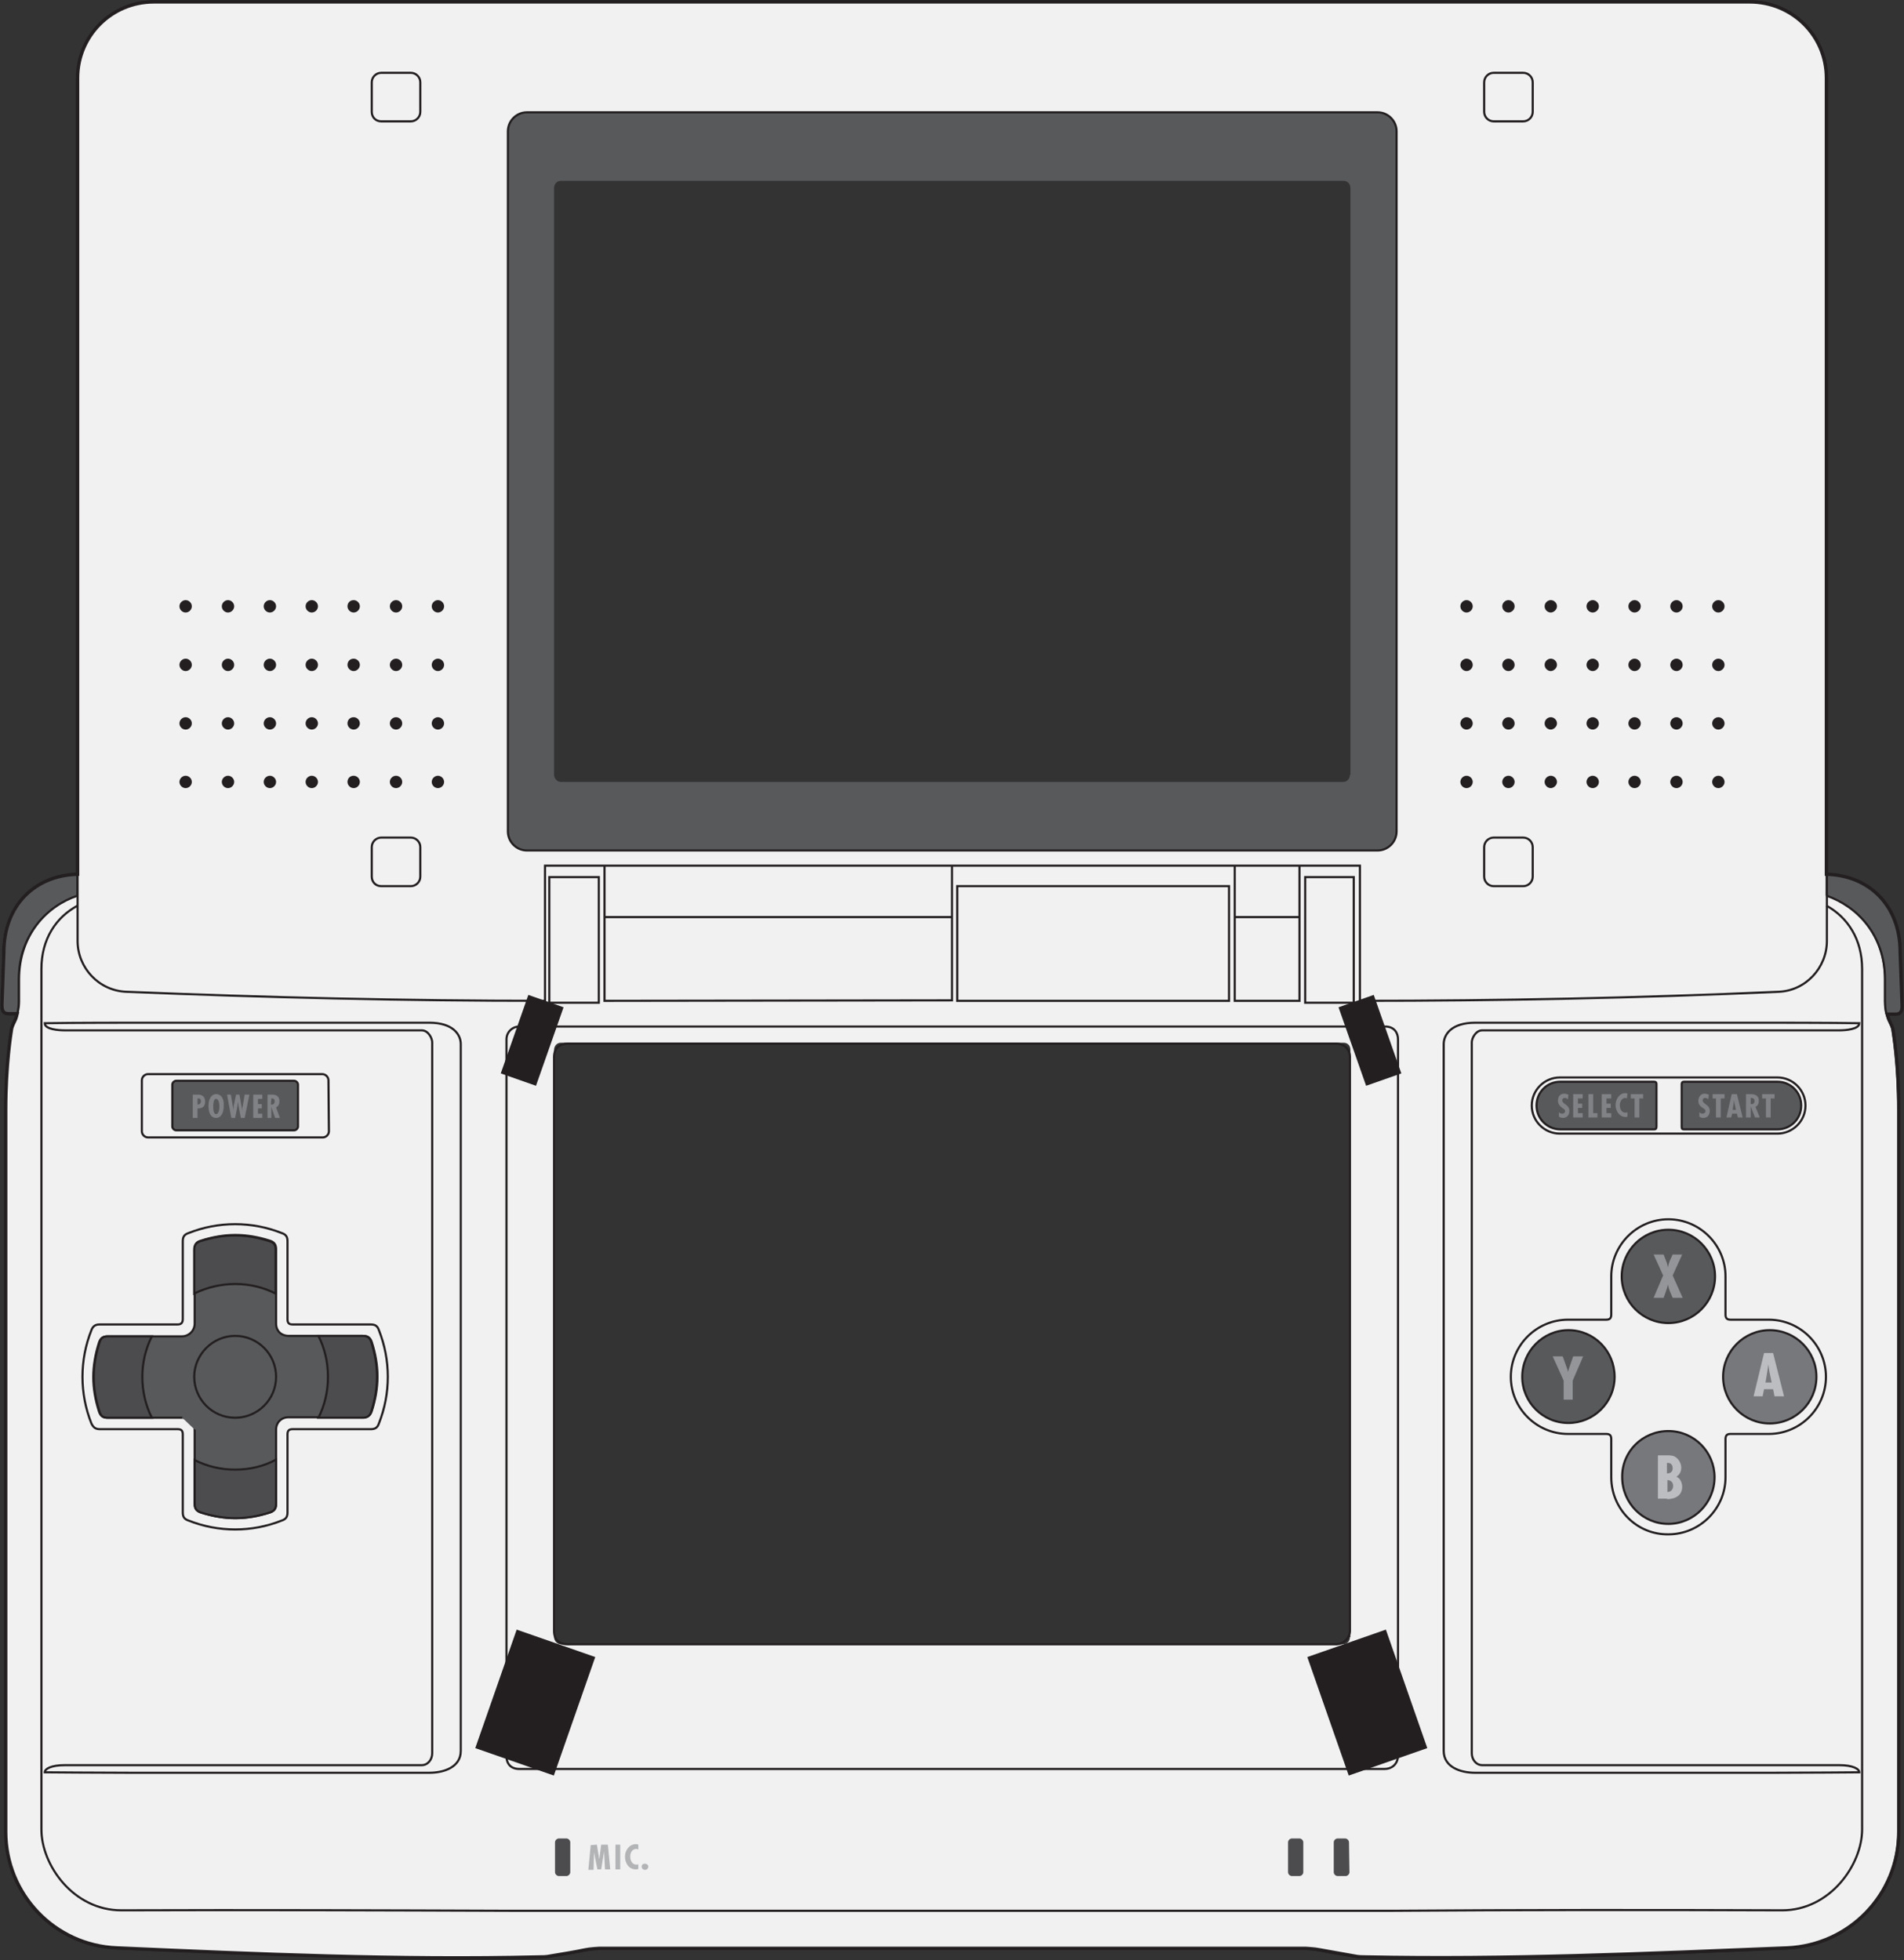 <?xml version="1.0" encoding="utf-8"?>
<!-- Generator: Adobe Illustrator 24.1.2, SVG Export Plug-In . SVG Version: 6.00 Build 0)  -->
<svg version="1.1" id="Calque_1" xmlns="http://www.w3.org/2000/svg" xmlns:xlink="http://www.w3.org/1999/xlink" x="0px" y="0px"
	 viewBox="0 0 400 411.9" style="enable-background:new 0 0 400 411.9;" xml:space="preserve">
<rect x="0" y="0" width="400" height="411.9" fill="#333333" stroke="none"/>
<style type="text/css">
	.st0{fill:#F1F1F2;}
	.st1{fill:#58595B;}
	.st2{fill:none;stroke:#231F20;stroke-width:0.451;stroke-miterlimit:10;}
	.st3{fill:#77787B;}
	.st4{fill:#4C4C4E;}
	.st5{fill:#231F20;}
	.st6{fill:none;stroke:#231F20;stroke-width:17.483;}
	.st7{fill:#B2B4B6;}
	.st8{fill:#939598;}
	.st9{fill:#BBBDC0;}
	.st10{fill:#808285;}
	.st11{fill:none;stroke:#231F20;stroke-width:0.704;stroke-miterlimit:10;}
</style>
<g>
	<path class="st0" d="M397.7,216.5c-0.1-0.8-0.5-1.4-0.8-2.1c-0.5-1.3-0.8-2.6-0.8-4v-4.6c0-9.4-5.9-15.5-12.3-17.6l0,0V16.4
		c0-8.9-7.2-16.1-16.1-16.1H32.3c-8.9,0-16,7.2-16,16.1v171.8c-6.4,2.2-12.3,8.2-12.3,17.6v4.6c0,1.4-0.2,2.7-0.8,4
		c-0.3,0.7-0.7,1.3-0.8,2.1c-0.1,0.7-1.2,7.2-1.2,16.7l0,151.8c0,13.1,10.3,23.9,23.4,24.4c29.5,1.3,59,2.6,88.6,1.9
		c0.7,0,1.6,0,2.5-0.2c2.4-0.4,4.9-0.8,7.3-1.3c0.9-0.2,2.8-0.3,2.8-0.3h148.6c0,0,1.9,0.1,2.8,0.3c2.4,0.5,4.9,0.9,7.3,1.3
		c0.9,0.2,1.8,0.2,2.5,0.2c29.5,0.6,59-0.7,88.5-1.9c13.1-0.6,23.4-11.3,23.4-24.4V233.2C398.8,223.8,397.8,217.2,397.7,216.5z
		 M283.6,344c0,0.8-0.6,1.5-1.4,1.5H117.8c-0.7,0-1.4-0.7-1.4-1.5V220.6c0-0.8,0.6-1.5,1.4-1.5h164.5c0.8,0,1.4,0.6,1.4,1.5V344z
		 M293.3,174.7c0,2.2-1.8,4-4,4H110.7c-2.2,0-4-1.8-4-4V27.6c0-2.2,1.8-4,4-4h178.7c2.2,0,4,1.8,4,4V174.7z"/>
	<path class="st1" d="M289.3,23.6H110.7c-2.2,0-4,1.8-4,4v147.1c0,2.2,1.8,4,4,4h178.7c2.2,0,4-1.8,4-4V27.6
		C293.3,25.4,291.5,23.6,289.3,23.6z M283.6,162.8c0,0.8-0.6,1.5-1.4,1.5H117.8c-0.7,0-1.4-0.7-1.4-1.5V39.5c0-0.8,0.6-1.5,1.4-1.5
		h164.5c0.8,0,1.4,0.7,1.4,1.5V162.8z"/>
</g>
<path class="st1" d="M16,188.2c-6.4,2.2-12.3,8.2-12.3,17.6v4.5c0,0.9-0.1,1.8-0.3,2.7H1.5c-1.1,0-1.4-0.7-1.4-2l0.4-11
	c0-10,6.7-16.2,15.5-16.4L16,188.2 M383.5,188.2v-4.5c8.8,0.2,15.5,6.4,15.5,16.4l0.4,11c0,1.3-0.3,2-1.4,2h-1.9
	c-0.2-0.9-0.3-1.7-0.3-2.7v-4.5C395.8,196.4,389.9,190.4,383.5,188.2"/>
<path class="st2" d="M16.3,197.7c0,5.7,4.5,10.5,10.3,10.7c29.3,1.2,58.6,1.9,87.9,1.9v-28.4h171.2v28.4c29.3,0,58.6-0.6,87.9-1.9
	c5.7-0.2,10.2-5,10.2-10.7V16.4c0-8.9-7.2-16.1-16.1-16.1H32.3c-8.9,0-16,7.2-16,16.1L16.3,197.7L16.3,197.7L16.3,197.7z"/>
<path class="st3" d="M360.2,310.4c0,5.4-4.4,9.8-9.8,9.8c-5.4,0-9.7-4.4-9.7-9.8c0-5.4,4.4-9.8,9.7-9.8
	C355.9,300.7,360.2,305,360.2,310.4"/>
<path class="st2" d="M350.5,300.7c5.4,0,9.7,4.4,9.7,9.7c0,5.4-4.4,9.8-9.7,9.8c-5.4,0-9.7-4.4-9.7-9.8
	C340.7,305,345.1,300.7,350.5,300.7z"/>
<path class="st1" d="M360.2,268.2c0,5.4-4.4,9.7-9.8,9.7c-5.4,0-9.8-4.4-9.8-9.7c0-5.4,4.4-9.8,9.8-9.8
	C355.9,258.4,360.2,262.8,360.2,268.2"/>
<path class="st2" d="M350.5,258.4c5.4,0,9.8,4.4,9.8,9.8c0,5.4-4.4,9.8-9.8,9.8s-9.8-4.4-9.8-9.8
	C340.7,262.8,345.1,258.4,350.5,258.4z"/>
<path class="st3" d="M381.5,289.3c0,5.4-4.4,9.7-9.8,9.7c-5.4,0-9.7-4.4-9.7-9.7s4.4-9.8,9.7-9.8
	C377.2,279.5,381.5,283.9,381.5,289.3"/>
<path class="st2" d="M371.8,279.5c5.4,0,9.8,4.4,9.8,9.8c0,5.4-4.4,9.8-9.8,9.8c-5.4,0-9.8-4.4-9.8-9.8
	C362,283.9,366.4,279.5,371.8,279.5z"/>
<path class="st1" d="M339.2,289.3c0,5.4-4.4,9.7-9.7,9.7c-5.4,0-9.7-4.4-9.7-9.7s4.4-9.8,9.7-9.8S339.2,283.9,339.2,289.3"/>
<path class="st2" d="M338.5,310.4v-8c0-0.8-0.3-1.1-1.1-1.1h-8c-6.6,0-12-5.4-12-12c0-6.6,5.4-12,12-12h8c0.8,0,1.1-0.3,1.1-1.1v-8
	c0-6.6,5.4-12,12-12c6.6,0,12,5.4,12,12v8c0,0.8,0.3,1.1,1.1,1.1h8c6.6,0,12,5.4,12,12c0,6.6-5.4,12-12,12h-8
	c-0.8,0-1.1,0.3-1.1,1.1v8c0,6.6-5.4,12-12,12C343.9,322.5,338.5,317.1,338.5,310.4L338.5,310.4z M339.2,289.3
	c0,5.4-4.4,9.7-9.7,9.7c-5.4,0-9.7-4.4-9.7-9.7c0-5.4,4.4-9.8,9.7-9.8C334.9,279.5,339.2,283.9,339.2,289.3z"/>
<path class="st1" d="M353.8,237.3h19.6c2.8,0,5-2.2,5-5c0-2.8-2.2-5-5-5h-19.6c-0.4,0-0.5,0.2-0.5,0.5v8.9
	C353.3,237.2,353.4,237.3,353.8,237.3"/>
<path class="st2" d="M353.8,237.3h19.6c2.8,0,5-2.2,5-5c0-2.8-2.2-5-5-5h-19.6c-0.4,0-0.5,0.2-0.5,0.5v8.9
	C353.3,237.2,353.4,237.3,353.8,237.3z"/>
<path class="st1" d="M347.5,237.3h-19.7c-2.7,0-5-2.2-5-5c0-2.8,2.2-5,5-5h19.7c0.4,0,0.5,0.2,0.5,0.5v8.9
	C348,237.2,347.8,237.3,347.5,237.3"/>
<path class="st2" d="M373.4,226.4h-45.7c-3.2,0-5.9,2.6-5.9,5.9c0,3.3,2.7,5.9,5.9,5.9h45.7c3.2,0,5.9-2.6,5.9-5.9
	C379.3,229.1,376.7,226.4,373.4,226.4z M347.5,237.3h-19.7c-2.7,0-5-2.2-5-5c0-2.8,2.2-5,5-5h19.7c0.4,0,0.5,0.2,0.5,0.5v8.9
	C348,237.2,347.8,237.3,347.5,237.3z"/>
<path class="st4" d="M119.8,393.4c0,0.4-0.4,0.8-0.8,0.8h-1.6c-0.4,0-0.8-0.4-0.8-0.8v-6.3c0-0.4,0.4-0.8,0.8-0.8h1.6
	c0.4,0,0.8,0.4,0.8,0.8V393.4 M273.8,393.4c0,0.4-0.4,0.8-0.8,0.8h-1.6c-0.4,0-0.8-0.4-0.8-0.8v-6.3c0-0.4,0.4-0.8,0.8-0.8h1.6
	c0.4,0,0.8,0.4,0.8,0.8V393.4 M283.5,393.4c0,0.4-0.4,0.8-0.8,0.8H281c-0.4,0-0.8-0.4-0.8-0.8v-6.3c0-0.4,0.4-0.8,0.8-0.8h1.6
	c0.4,0,0.8,0.4,0.8,0.8L283.5,393.4"/>
<path class="st2" d="M19.2,299.1c-2.5-6.3-2.5-13.3,0-19.6c0.3-0.8,0.8-1.2,1.7-1.2h16.4c0.7,0,1.1-0.3,1.1-1.1v-16.4
	c0-0.9,0.3-1.4,1.2-1.7c6.3-2.5,13.3-2.5,19.6,0c0.9,0.3,1.2,0.8,1.2,1.7v16.4c0,0.8,0.3,1.1,1.1,1.1h16.4c0.9,0,1.4,0.3,1.7,1.2
	c2.5,6.3,2.5,13.3,0,19.6c-0.3,0.9-0.8,1.2-1.7,1.2H61.5c-0.8,0-1.1,0.3-1.1,1.1v16.4c0,0.9-0.3,1.4-1.2,1.7
	c-6.3,2.5-13.3,2.5-19.6,0c-0.9-0.3-1.2-0.8-1.2-1.7v-16.4c0-0.8-0.3-1.1-1.1-1.1H21C20,300.3,19.6,299.9,19.2,299.1z M38.3,297.9
	c1.5,0,2.6,1.1,2.6,2.6 M273,192.8v-10.9 M259.4,192.8v-10.9 M200,192.8v-10.9 M127,192.8v-10.9 M258.2,186.2v24.1h-57.1v-24.1
	C201.2,186.2,258.2,186.2,258.2,186.2z M284.4,210.7v-26.4h-10.2v26.4C274.2,210.7,284.4,210.7,284.4,210.7z M115.4,210.7v-26.4
	h10.4v26.4C125.8,210.7,115.4,210.7,115.4,210.7z M383.7,188.2c6.4,2.2,12.3,8.2,12.3,17.6v4.6c0,1.4,0.2,2.7,0.8,4
	c0.3,0.7,0.7,1.3,0.8,2.1c0.1,0.7,1.2,7.2,1.2,16.7V385c0,13.1-10.3,23.9-23.4,24.4c-29.5,1.3-59,2.6-88.5,1.9c-0.7,0-1.6,0-2.5-0.2
	c-2.4-0.4-4.9-0.8-7.3-1.3c-0.9-0.2-2.8-0.3-2.8-0.3H125.7c0,0-1.9,0.1-2.8,0.3c-2.4,0.5-4.9,0.9-7.3,1.3c-0.9,0.2-1.8,0.2-2.5,0.2
	c-29.5,0.6-59-0.7-88.6-1.9C11.5,408.9,1.1,398.1,1.2,385l0-151.8c0-9.5,1.1-16,1.2-16.7c0.1-0.8,0.5-1.4,0.8-2.1
	c0.5-1.3,0.8-2.6,0.8-4v-4.6c0-9.4,5.9-15.5,12.3-17.6 M259.4,210.3v-17.6H273v17.6H259.4z M127,210.3v-17.6h73v17.5L127,210.3
	L127,210.3z M383.7,190.3c4.4,2.4,7.5,7,7.5,13.3v180.8c0,7.4-6.7,17-16.8,17c-27.4-0.1-54.8-0.1-82.2,0.1c-2.2,0-4.5,0-6.7,0H114.4
	c-2.2,0-4.5,0-6.7,0c-27.4-0.1-54.8-0.2-82.2-0.1c-10.1,0-16.8-9.5-16.8-17V203.6c0-6.3,3.1-10.9,7.6-13.3"/>
<path class="st1" d="M38.3,297.9H22.6c-1,0-1.5-0.4-1.8-1.3c-1.6-5-1.6-9.5,0-14.5c0.3-0.9,0.8-1.3,1.8-1.3l15.6,0
	c1.5,0,2.7-1.2,2.7-2.7l0-15.6c0-1,0.3-1.5,1.3-1.8c5-1.6,9.5-1.6,14.5,0c0.9,0.3,1.3,0.8,1.3,1.8l0,15.6c0,1.6,1.1,2.6,2.7,2.6
	h15.6c1,0,1.5,0.4,1.8,1.3c1.6,5,1.6,9.5,0,14.5c-0.3,0.9-0.8,1.3-1.8,1.3H60.6c-1.5,0-2.6,1.1-2.6,2.6v15.6c0,1-0.4,1.5-1.3,1.8
	c-5,1.6-9.5,1.6-14.5,0c-0.9-0.3-1.3-0.8-1.3-1.8v-15.6"/>
<path class="st2" d="M69.1,237.7c0,0.7-0.6,1.3-1.3,1.3H31.1c-0.7,0-1.3-0.6-1.3-1.3V227c0-0.7,0.6-1.3,1.3-1.3h36.6
	c0.7,0,1.3,0.6,1.3,1.3L69.1,237.7L69.1,237.7z M290.9,371.7H109.1c-1.7,0-2.7-1-2.7-2.7V218.4c0-1.6,1.3-2.7,2.7-2.7h181.9
	c1.9,0,2.7,1.3,2.7,2.7V369C293.6,370.8,292.3,371.7,290.9,371.7z M58,289.3c0,4.8-3.9,8.6-8.6,8.6c-4.8,0-8.6-3.9-8.6-8.6
	c0-4.7,3.9-8.6,8.6-8.6C54.1,280.7,58,284.5,58,289.3L58,289.3z M38.3,297.9H22.6c-1,0-1.5-0.4-1.8-1.3c-1.6-5-1.6-9.5,0-14.5
	c0.3-0.9,0.8-1.3,1.8-1.3l15.6,0c1.5,0,2.7-1.2,2.7-2.7l0-15.6c0-1,0.3-1.5,1.3-1.8c5-1.6,9.5-1.6,14.5,0c0.9,0.3,1.3,0.8,1.3,1.8
	l0,15.6c0,1.6,1.1,2.6,2.7,2.6h15.6c1,0,1.5,0.4,1.8,1.3c1.6,5,1.6,9.5,0,14.5c-0.3,0.9-0.8,1.3-1.8,1.3H60.6
	c-1.5,0-2.6,1.1-2.6,2.6v15.6c0,1-0.4,1.5-1.3,1.8c-5,1.6-9.5,1.6-14.5,0c-0.9-0.3-1.3-0.8-1.3-1.8v-15.6"/>
<path class="st1" d="M62.6,236.7c0,0.4-0.4,0.8-0.8,0.8H37c-0.4,0-0.8-0.4-0.8-0.8v-8.8c0-0.4,0.4-0.8,0.8-0.8h24.8
	c0.4,0,0.8,0.4,0.8,0.8V236.7"/>
<path class="st2" d="M62.6,236.7c0,0.4-0.4,0.8-0.8,0.8H37c-0.4,0-0.8-0.4-0.8-0.8v-8.8c0-0.4,0.4-0.8,0.8-0.8h24.8
	c0.4,0,0.8,0.4,0.8,0.8V236.7z"/>
<path class="st2" d="M311.8,184.2v-6.2c0-1.1,0.9-2,2-2h6.2c1.1,0,2,0.9,2,2v6.2c0,1.1-0.9,2-2,2h-6.2
	C312.7,186.2,311.8,185.3,311.8,184.2z M311.8,23.5v-6.2c0-1.1,0.9-2,2-2h6.2c1.1,0,2,0.9,2,2v6.2c0,1.1-0.9,2-2,2h-6.2
	C312.7,25.5,311.8,24.6,311.8,23.5z M78.1,184.2v-6.2c0-1.1,0.9-2,2-2h6.2c1.1,0,2,0.9,2,2v6.2c0,1.1-0.9,2-2,2h-6.2
	C78.9,186.2,78.1,185.3,78.1,184.2z M78.1,23.5v-6.2c0-1.1,0.9-2,2-2h6.2c1.1,0,2,0.9,2,2v6.2c0,1.1-0.9,2-2,2h-6.2
	C78.9,25.5,78.1,24.6,78.1,23.5z M390.6,372.4c0,0-12,0.1-18,0.1h-62.7c-3.1,0-6.6-1.2-6.6-4.6V219.4c0-2,1.6-4.5,6.6-4.5h62.7
	c0,0,12,0,18,0.1c0,1.3-2.9,1.5-4.2,1.5h-75c-1.4,0-2.2,1.7-2.2,2.5v149.4c0,1.3,0.9,2.5,2.2,2.5h75
	C389.3,370.9,390.6,371.7,390.6,372.4z M9.4,372.4c0,0,12,0.1,18.1,0.1h62.7c3.1,0,6.6-1.2,6.6-4.6V219.4c0-2-1.6-4.5-6.6-4.5H27.5
	c0,0-12,0-18.1,0.1c0,1.3,2.9,1.5,4.2,1.5h75c1.4,0,2.2,1.7,2.2,2.5v149.4c0,1.3-0.9,2.5-2.2,2.5h-75
	C10.7,370.9,9.4,371.7,9.4,372.4z M110.7,23.6c-2.2,0-4,1.8-4,4v147.1c0,2.2,1.8,4,4,4h178.7c2.2,0,4-1.8,4-4V27.6c0-2.2-1.8-4-4-4
	H110.7z"/>
<path class="st5" d="M40.3,127.4c0-0.7-0.6-1.3-1.3-1.3c-0.7,0-1.3,0.6-1.3,1.3c0,0.7,0.6,1.3,1.3,1.3
	C39.7,128.7,40.3,128.1,40.3,127.4 M49.2,127.4c0-0.7-0.6-1.3-1.3-1.3c-0.7,0-1.3,0.6-1.3,1.3c0,0.7,0.6,1.3,1.3,1.3
	C48.6,128.7,49.2,128.1,49.2,127.4 M58,127.4c0-0.7-0.6-1.3-1.3-1.3c-0.7,0-1.3,0.6-1.3,1.3c0,0.7,0.6,1.3,1.3,1.3
	C57.4,128.7,58,128.1,58,127.4 M66.8,127.4c0-0.7-0.6-1.3-1.3-1.3c-0.7,0-1.3,0.6-1.3,1.3c0,0.7,0.6,1.3,1.3,1.3
	C66.2,128.7,66.8,128.1,66.8,127.4 M75.6,127.4c0-0.7-0.6-1.3-1.3-1.3c-0.8,0-1.3,0.6-1.3,1.3c0,0.7,0.6,1.3,1.3,1.3
	C75,128.7,75.6,128.1,75.6,127.4 M84.5,127.4c0-0.7-0.6-1.3-1.3-1.3c-0.7,0-1.3,0.6-1.3,1.3c0,0.7,0.6,1.3,1.3,1.3
	C83.9,128.7,84.5,128.1,84.5,127.4 M93.3,127.4c0-0.7-0.6-1.3-1.3-1.3c-0.7,0-1.3,0.6-1.3,1.3c0,0.7,0.6,1.3,1.3,1.3
	C92.7,128.7,93.3,128.1,93.3,127.4 M40.3,139.7c0-0.7-0.6-1.3-1.3-1.3c-0.7,0-1.3,0.6-1.3,1.3c0,0.7,0.6,1.3,1.3,1.3
	C39.7,141,40.3,140.4,40.3,139.7 M49.2,139.7c0-0.7-0.6-1.3-1.3-1.3c-0.7,0-1.3,0.6-1.3,1.3c0,0.7,0.6,1.3,1.3,1.3
	C48.6,141,49.2,140.4,49.2,139.7 M58,139.7c0-0.7-0.6-1.3-1.3-1.3c-0.7,0-1.3,0.6-1.3,1.3c0,0.7,0.6,1.3,1.3,1.3
	C57.4,141,58,140.4,58,139.7 M66.8,139.7c0-0.7-0.6-1.3-1.3-1.3c-0.7,0-1.3,0.6-1.3,1.3c0,0.7,0.6,1.3,1.3,1.3
	C66.2,141,66.8,140.4,66.8,139.7 M75.6,139.7c0-0.7-0.6-1.3-1.3-1.3c-0.8,0-1.3,0.6-1.3,1.3c0,0.7,0.6,1.3,1.3,1.3
	C75,141,75.6,140.4,75.6,139.7 M84.5,139.7c0-0.7-0.6-1.3-1.3-1.3c-0.7,0-1.3,0.6-1.3,1.3c0,0.7,0.6,1.3,1.3,1.3
	C83.9,141,84.5,140.4,84.5,139.7 M93.3,139.7c0-0.7-0.6-1.3-1.3-1.3c-0.7,0-1.3,0.6-1.3,1.3c0,0.7,0.6,1.3,1.3,1.3
	C92.7,141,93.3,140.4,93.3,139.7 M40.3,152c0-0.7-0.6-1.3-1.3-1.3c-0.7,0-1.3,0.6-1.3,1.3c0,0.7,0.6,1.3,1.3,1.3
	C39.7,153.3,40.3,152.7,40.3,152 M49.2,152c0-0.7-0.6-1.3-1.3-1.3c-0.7,0-1.3,0.6-1.3,1.3c0,0.7,0.6,1.3,1.3,1.3
	C48.6,153.3,49.2,152.7,49.2,152 M58,152c0-0.7-0.6-1.3-1.3-1.3c-0.7,0-1.3,0.6-1.3,1.3c0,0.7,0.6,1.3,1.3,1.3
	C57.4,153.3,58,152.7,58,152 M66.8,152c0-0.7-0.6-1.3-1.3-1.3c-0.7,0-1.3,0.6-1.3,1.3c0,0.7,0.6,1.3,1.3,1.3
	C66.2,153.3,66.8,152.7,66.8,152 M75.6,152c0-0.7-0.6-1.3-1.3-1.3c-0.8,0-1.3,0.6-1.3,1.3c0,0.7,0.6,1.3,1.3,1.3
	C75,153.3,75.6,152.7,75.6,152 M84.5,152c0-0.7-0.6-1.3-1.3-1.3c-0.7,0-1.3,0.6-1.3,1.3c0,0.7,0.6,1.3,1.3,1.3
	C83.9,153.3,84.5,152.7,84.5,152 M93.3,152c0-0.7-0.6-1.3-1.3-1.3c-0.7,0-1.3,0.6-1.3,1.3c0,0.7,0.6,1.3,1.3,1.3
	C92.7,153.3,93.3,152.7,93.3,152 M40.3,164.3c0-0.7-0.6-1.3-1.3-1.3c-0.7,0-1.3,0.6-1.3,1.3c0,0.7,0.6,1.3,1.3,1.3
	C39.7,165.6,40.3,165,40.3,164.3 M49.2,164.3c0-0.7-0.6-1.3-1.3-1.3c-0.7,0-1.3,0.6-1.3,1.3c0,0.7,0.6,1.3,1.3,1.3
	C48.6,165.6,49.2,165,49.2,164.3 M58,164.3c0-0.7-0.6-1.3-1.3-1.3c-0.7,0-1.3,0.6-1.3,1.3c0,0.7,0.6,1.3,1.3,1.3
	C57.4,165.6,58,165,58,164.3 M66.8,164.3c0-0.7-0.6-1.3-1.3-1.3c-0.7,0-1.3,0.6-1.3,1.3c0,0.7,0.6,1.3,1.3,1.3
	C66.2,165.6,66.8,165,66.8,164.3 M75.6,164.3c0-0.7-0.6-1.3-1.3-1.3c-0.8,0-1.3,0.6-1.3,1.3c0,0.7,0.6,1.3,1.3,1.3
	C75,165.6,75.6,165,75.6,164.3 M84.5,164.3c0-0.7-0.6-1.3-1.3-1.3c-0.7,0-1.3,0.6-1.3,1.3c0,0.7,0.6,1.3,1.3,1.3
	C83.9,165.6,84.5,165,84.5,164.3 M93.3,164.3c0-0.7-0.6-1.3-1.3-1.3c-0.7,0-1.3,0.6-1.3,1.3c0,0.7,0.6,1.3,1.3,1.3
	C92.7,165.6,93.3,165,93.3,164.3 M309.4,127.4c0-0.7-0.6-1.3-1.3-1.3c-0.7,0-1.3,0.6-1.3,1.3c0,0.7,0.6,1.3,1.3,1.3
	C308.8,128.7,309.4,128.1,309.4,127.4 M318.2,127.4c0-0.7-0.6-1.3-1.3-1.3c-0.7,0-1.3,0.6-1.3,1.3c0,0.7,0.6,1.3,1.3,1.3
	C317.6,128.7,318.2,128.1,318.2,127.4 M327.1,127.4c0-0.7-0.6-1.3-1.3-1.3s-1.3,0.6-1.3,1.3c0,0.7,0.6,1.3,1.3,1.3
	C326.4,128.7,327.1,128.1,327.1,127.4 M335.9,127.4c0-0.7-0.6-1.3-1.3-1.3c-0.7,0-1.3,0.6-1.3,1.3c0,0.7,0.6,1.3,1.3,1.3
	C335.3,128.7,335.9,128.1,335.9,127.4 M344.7,127.4c0-0.7-0.6-1.3-1.3-1.3c-0.7,0-1.3,0.6-1.3,1.3c0,0.7,0.6,1.3,1.3,1.3
	C344.1,128.7,344.7,128.1,344.7,127.4 M353.5,127.4c0-0.7-0.6-1.3-1.3-1.3c-0.7,0-1.3,0.6-1.3,1.3c0,0.7,0.6,1.3,1.3,1.3
	C352.9,128.7,353.5,128.1,353.5,127.4 M362.3,127.4c0-0.7-0.6-1.3-1.3-1.3c-0.7,0-1.3,0.6-1.3,1.3c0,0.7,0.6,1.3,1.3,1.3
	C361.7,128.7,362.3,128.1,362.3,127.4 M309.4,139.7c0-0.7-0.6-1.3-1.3-1.3c-0.7,0-1.3,0.6-1.3,1.3c0,0.7,0.6,1.3,1.3,1.3
	C308.8,141,309.4,140.4,309.4,139.7 M318.2,139.7c0-0.7-0.6-1.3-1.3-1.3c-0.7,0-1.3,0.6-1.3,1.3c0,0.7,0.6,1.3,1.3,1.3
	C317.6,141,318.2,140.4,318.2,139.7 M327.1,139.7c0-0.7-0.6-1.3-1.3-1.3s-1.3,0.6-1.3,1.3c0,0.7,0.6,1.3,1.3,1.3
	C326.4,141,327.1,140.4,327.1,139.7 M335.9,139.7c0-0.7-0.6-1.3-1.3-1.3c-0.7,0-1.3,0.6-1.3,1.3c0,0.7,0.6,1.3,1.3,1.3
	C335.3,141,335.9,140.4,335.9,139.7 M344.7,139.7c0-0.7-0.6-1.3-1.3-1.3c-0.7,0-1.3,0.6-1.3,1.3c0,0.7,0.6,1.3,1.3,1.3
	C344.1,141,344.7,140.4,344.7,139.7 M353.5,139.7c0-0.7-0.6-1.3-1.3-1.3c-0.7,0-1.3,0.6-1.3,1.3c0,0.7,0.6,1.3,1.3,1.3
	C352.9,141,353.5,140.4,353.5,139.7 M362.3,139.7c0-0.7-0.6-1.3-1.3-1.3c-0.7,0-1.3,0.6-1.3,1.3c0,0.7,0.6,1.3,1.3,1.3
	C361.7,141,362.3,140.4,362.3,139.7 M309.4,152c0-0.7-0.6-1.3-1.3-1.3c-0.7,0-1.3,0.6-1.3,1.3c0,0.7,0.6,1.3,1.3,1.3
	C308.8,153.3,309.4,152.7,309.4,152 M318.2,152c0-0.7-0.6-1.3-1.3-1.3c-0.7,0-1.3,0.6-1.3,1.3c0,0.7,0.6,1.3,1.3,1.3
	C317.6,153.3,318.2,152.7,318.2,152 M327.1,152c0-0.7-0.6-1.3-1.3-1.3s-1.3,0.6-1.3,1.3c0,0.7,0.6,1.3,1.3,1.3
	C326.4,153.3,327.1,152.7,327.1,152 M335.9,152c0-0.7-0.6-1.3-1.3-1.3c-0.7,0-1.3,0.6-1.3,1.3c0,0.7,0.6,1.3,1.3,1.3
	C335.3,153.3,335.9,152.7,335.9,152 M344.7,152c0-0.7-0.6-1.3-1.3-1.3c-0.7,0-1.3,0.6-1.3,1.3c0,0.7,0.6,1.3,1.3,1.3
	C344.1,153.3,344.7,152.7,344.7,152 M353.5,152c0-0.7-0.6-1.3-1.3-1.3c-0.7,0-1.3,0.6-1.3,1.3c0,0.7,0.6,1.3,1.3,1.3
	C352.9,153.3,353.5,152.7,353.5,152 M362.3,152c0-0.7-0.6-1.3-1.3-1.3c-0.7,0-1.3,0.6-1.3,1.3c0,0.7,0.6,1.3,1.3,1.3
	C361.7,153.3,362.3,152.7,362.3,152 M309.4,164.3c0-0.7-0.6-1.3-1.3-1.3c-0.7,0-1.3,0.6-1.3,1.3c0,0.7,0.6,1.3,1.3,1.3
	C308.8,165.6,309.4,165,309.4,164.3 M318.2,164.3c0-0.7-0.6-1.3-1.3-1.3c-0.7,0-1.3,0.6-1.3,1.3c0,0.7,0.6,1.3,1.3,1.3
	C317.6,165.6,318.2,165,318.2,164.3 M327.1,164.3c0-0.7-0.6-1.3-1.3-1.3s-1.3,0.6-1.3,1.3c0,0.7,0.6,1.3,1.3,1.3
	C326.4,165.6,327.1,165,327.1,164.3 M335.9,164.3c0-0.7-0.6-1.3-1.3-1.3c-0.7,0-1.3,0.6-1.3,1.3c0,0.7,0.6,1.3,1.3,1.3
	C335.3,165.6,335.9,165,335.9,164.3 M344.7,164.3c0-0.7-0.6-1.3-1.3-1.3c-0.7,0-1.3,0.6-1.3,1.3c0,0.7,0.6,1.3,1.3,1.3
	C344.1,165.6,344.7,165,344.7,164.3 M353.5,164.3c0-0.7-0.6-1.3-1.3-1.3c-0.7,0-1.3,0.6-1.3,1.3c0,0.7,0.6,1.3,1.3,1.3
	C352.9,165.6,353.5,165,353.5,164.3 M362.3,164.3c0-0.7-0.6-1.3-1.3-1.3c-0.7,0-1.3,0.6-1.3,1.3c0,0.7,0.6,1.3,1.3,1.3
	C361.7,165.6,362.3,165,362.3,164.3"/>
<path class="st6" d="M282.9,345.3l8.7,24.9 M291.5,217.3l-7.4,2.6 M116.8,345.3l-8.7,24.9 M108.1,217.3l7.4,2.6 M7679.6,7915.2"/>
<path class="st7" d="M125.4,387.6l0.5,3.1h0l0.4-3.1h1.4l0.5,5.2h-1.1l-0.2-3.8h0l-0.2,1.3l-0.4,2.5h-0.8l-0.5-2.5l-0.2-1.1v-0.1h0
	l-0.1,3.8h-1.1l0.5-5.2L125.4,387.6 M129.3,387.6h1v5.2h-1V387.6z M134.1,388.6c-0.1,0-0.3-0.1-0.4-0.1c-0.9,0-1.3,0.8-1.3,1.6
	c0,0.8,0.4,1.7,1.3,1.7c0.1,0,0.3,0,0.4-0.1v1c-0.2,0.1-0.3,0.1-0.5,0.1c-1.5,0-2.3-1.3-2.3-2.7c0-1.3,0.9-2.6,2.3-2.6
	c0.2,0,0.3,0,0.5,0.1L134.1,388.6 M136.2,392.2c0,0.4-0.3,0.7-0.7,0.7c-0.4,0-0.7-0.3-0.7-0.7c0-0.4,0.3-0.6,0.7-0.6
	C135.9,391.6,136.2,391.9,136.2,392.2"/>
<path class="st8" d="M349.5,263.6l0.5,1.3c0.2,0.4,0.3,0.9,0.4,1.4h0c0.1-0.5,0.2-0.9,0.4-1.4l0.6-1.3h2l-2,4.4l2.1,4.7h-2.1
	l-0.6-1.4c-0.2-0.5-0.3-0.9-0.4-1.4h0c-0.1,0.5-0.2,0.9-0.4,1.4l-0.5,1.4h-2.1l2-4.7l-2-4.4H349.5 M329.4,288.3l0.2-0.7l0.9-2.6h2.1
	l-2.2,5.1v4h-1.9v-4l-2.3-5.1h2.1l1,2.8L329.4,288.3"/>
<path class="st9" d="M370.6,284.3l-2.2,9.1h1.9l0.3-1.5h1.9l0.3,1.5h2l-2.3-9.1H370.6 M372.2,290.5h-1.3l0.4-2.4l0.2-1.4h0l0.2,1.4
	L372.2,290.5z M351.4,308.5c0,0.7-0.4,1.1-1.2,1.1v-2.2C351,307.3,351.4,307.8,351.4,308.5 M350.2,315c1.8,0,3.2-0.8,3.2-2.6
	c0-0.8-0.4-1.8-1.2-2.1c0.7-0.5,1-1.1,1-1.9c0-0.8-0.4-1.6-1-2.1c-0.6-0.5-1.3-0.5-2-0.5h-1.9v9.1H350.2z M351.5,312.2
	c0,0.8-0.5,1.3-1.2,1.3V311C351,311,351.5,311.5,351.5,312.2L351.5,312.2z"/>
<path class="st10" d="M329.4,231c-0.2-0.2-0.4-0.3-0.7-0.3c-0.3,0-0.5,0.2-0.5,0.5c0,0.8,1.5,0.9,1.5,2.2c0,0.9-0.5,1.5-1.4,1.5
	c-0.3,0-0.6-0.1-0.8-0.3v-0.9c0.2,0.2,0.4,0.3,0.7,0.3c0.3,0,0.6-0.2,0.6-0.5c0-0.4-0.3-0.5-0.6-0.7c-0.5-0.4-0.9-0.8-0.9-1.5
	c0-0.8,0.4-1.5,1.3-1.5c0.3,0,0.6,0.1,0.9,0.2L329.4,231 M332.5,229.9v0.9h-1v1.1h0.9v0.9h-0.9v1.1h1v0.9h-2v-4.9H332.5
	 M334.7,229.9v4h0.9v0.9h-1.9v-4.9H334.7 M338.5,229.9v0.9h-1v1.1h0.9v0.9h-0.9v1.1h1v0.9h-2v-4.9H338.5 M341.8,230.8
	c-0.1,0-0.2-0.1-0.3-0.1c-0.8,0-1.2,0.8-1.2,1.5c0,0.7,0.3,1.6,1.2,1.6c0.1,0,0.2,0,0.4-0.1v0.9c-0.1,0.1-0.3,0.1-0.4,0.1
	c-1.3,0-2.1-1.3-2.1-2.5c0-1.2,0.8-2.5,2-2.5c0.2,0,0.3,0,0.5,0.1L341.8,230.8 M345.2,229.9v0.9h-0.8v4h-1v-4h-0.8v-0.9H345.2
	 M358.9,231c-0.2-0.2-0.4-0.3-0.7-0.3c-0.3,0-0.5,0.2-0.5,0.5c0,0.8,1.5,0.9,1.5,2.2c0,0.9-0.5,1.5-1.4,1.5c-0.3,0-0.6-0.1-0.8-0.3
	v-0.9c0.2,0.2,0.4,0.3,0.7,0.3c0.3,0,0.6-0.2,0.6-0.5c0-0.4-0.3-0.5-0.6-0.7c-0.6-0.4-0.9-0.8-0.9-1.5c0-0.8,0.5-1.5,1.3-1.5
	c0.3,0,0.6,0.1,0.9,0.2L358.9,231 M362.3,229.9v0.9h-0.8v4h-1v-4h-0.7v-0.9H362.3 M363.8,229.9l-1.1,4.9h1l0.2-0.8h1l0.2,0.8h1
	l-1.2-4.9H363.8 M364.7,233.2H364l0.2-1.3l0.1-0.8h0l0.1,0.8L364.7,233.2L364.7,233.2z M367.8,234.8v-2.3h0l0.9,2.3h1l-0.9-2.2
	c0.5-0.3,0.7-0.7,0.7-1.3c0-1.3-1.1-1.4-1.7-1.4h-1v4.9H367.8 M367.8,230.7h0.1c0.5,0,0.7,0.3,0.7,0.6c0,0.4-0.2,0.7-0.6,0.7l-0.2,0
	V230.7L367.8,230.7z M372.8,229.9v0.9H372v4h-1v-4h-0.8v-0.9H372.8 M41.5,234.9v-2l0.2,0c0.9,0,1.4-0.5,1.4-1.4
	c0-1.6-1.4-1.5-1.6-1.5h-1v4.9H41.5 M41.5,230.8h0.2c0.4,0,0.5,0.3,0.5,0.6c0,0.5-0.3,0.7-0.7,0.7L41.5,230.8L41.5,230.8L41.5,230.8
	z M45.4,229.9c-0.8,0-1.6,0.7-1.6,2.5c0,1.9,0.8,2.5,1.6,2.5c0.8,0,1.6-0.7,1.6-2.5C47.1,230.6,46.3,229.9,45.4,229.9 M44.8,232.5
	c0-0.4,0-1.6,0.6-1.6c0.6,0,0.7,1.2,0.7,1.6c0,0.4-0.1,1.6-0.7,1.6C44.8,234.1,44.8,232.9,44.8,232.5z M48.5,230l0.4,2.4
	c0.1,0.3,0.1,0.7,0.1,1.1h0c0-0.4,0.1-0.7,0.1-1.1l0.5-2.4h0.7l0.6,3.4h0c0-0.4,0-0.7,0.1-1l0.4-2.4h1l-1,4.9h-0.8l-0.5-2.6
	c0-0.3-0.1-0.6-0.1-0.9h0c0,0.3-0.1,0.6-0.1,0.9l-0.5,2.6h-0.8l-0.9-4.9L48.5,230 M55.1,230v0.9h-0.9v1.1h0.8v0.9h-0.8v1.1h0.9v0.9
	h-1.9V230H55.1 M57,234.9v-2.3h0l0.8,2.3h1l-0.8-2.2c0.5-0.3,0.7-0.7,0.7-1.3c0-1.3-1-1.4-1.6-1.4h-0.9v4.9L57,234.9 M57,230.8h0.1
	c0.5,0,0.6,0.3,0.6,0.6c0,0.4-0.2,0.7-0.6,0.7l-0.2,0L57,230.8L57,230.8L57,230.8z"/>
<path class="st11" d="M399.6,211.1l-0.4-11c0-10-6.7-16.2-15.5-16.4V16.4c0-8.9-7.2-16-16.1-16H32.3c-8.9,0-16,7.2-16,16v167.3
	c-8.8,0.2-15.5,6.4-15.5,16.4l-0.4,11c0,1.3,0.3,1.9,1.4,1.9h1.8c-0.1,0.4-0.2,0.9-0.4,1.3c-0.3,0.7-0.7,1.3-0.8,2.1
	c-0.1,0.7-1.2,7.3-1.2,16.7l0,151.8c0,13.1,10.3,23.9,23.4,24.4c29.5,1.3,59,2.6,88.6,1.9c0.7,0,1.6,0,2.5-0.2
	c2.4-0.4,4.9-0.8,7.3-1.3c0.9-0.2,2.8-0.3,2.8-0.3h148.6c0,0,1.9,0.1,2.8,0.3c2.4,0.4,4.9,0.9,7.3,1.3c0.9,0.2,1.8,0.2,2.5,0.2
	c29.5,0.6,59-0.7,88.5-1.9c13.1-0.6,23.4-11.3,23.4-24.4V233.2c0-9.5-1.1-16-1.2-16.7c-0.1-0.8-0.5-1.4-0.8-2.1
	c-0.2-0.4-0.3-0.9-0.4-1.3h1.8C399.3,213.1,399.7,212.4,399.6,211.1L399.6,211.1z"/>
<path class="st4" d="M29.9,289.3c0-3,0.7-5.9,2-8.5l-9.2,0c-1,0-1.5,0.3-1.8,1.3c-1.6,5-1.6,9.5,0,14.5c0.3,1,0.8,1.3,1.8,1.3h9.2
	C30.6,295.3,29.9,292.4,29.9,289.3"/>
<path class="st2" d="M29.9,289.3c0-3,0.7-5.9,2-8.5l-9.2,0c-1,0-1.5,0.3-1.8,1.3c-1.6,5-1.6,9.5,0,14.5c0.3,1,0.8,1.3,1.8,1.3h9.2
	C30.6,295.3,29.9,292.4,29.9,289.3z"/>
<path class="st4" d="M78,282c-0.3-0.9-0.8-1.3-1.8-1.3h-9.3c1.3,2.6,2,5.5,2,8.5c0,3.1-0.7,6-2,8.6h9.3c1,0,1.5-0.4,1.8-1.3
	C79.6,291.5,79.6,287.1,78,282"/>
<path class="st2" d="M78,282c-0.3-0.9-0.8-1.3-1.8-1.3h-9.3c1.3,2.6,2,5.5,2,8.6c0,3.1-0.7,6-2,8.6h9.3c1,0,1.5-0.4,1.8-1.3
	C79.6,291.5,79.6,287.1,78,282z"/>
<path class="st4" d="M49.4,269.8c3.1,0,5.9,0.7,8.5,2l0-9.2c0-1-0.3-1.5-1.3-1.8c-5-1.6-9.5-1.6-14.5,0c-0.9,0.3-1.3,0.8-1.3,1.8
	l0,9.2C43.5,270.5,46.4,269.8,49.4,269.8"/>
<path class="st2" d="M49.4,269.8c3.1,0,5.9,0.7,8.5,2l0-9.2c0-1-0.3-1.5-1.3-1.8c-5-1.6-9.5-1.6-14.5,0c-0.9,0.3-1.3,0.8-1.3,1.8
	l0,9.2C43.5,270.5,46.4,269.8,49.4,269.8z"/>
<path class="st4" d="M49.4,308.8c-3.1,0-5.9-0.7-8.5-2v9.2c0,1,0.4,1.5,1.3,1.8c5,1.6,9.5,1.6,14.5,0c0.9-0.3,1.3-0.8,1.3-1.8v-9.3
	C55.4,308.1,52.5,308.8,49.4,308.8"/>
<path class="st2" d="M283.6,342.6V222.1c0-1.9-1.5-2.8-2.8-2.8H119.2c-1.3,0-2.8,0.7-2.8,2.8v120.6c0,2.1,1.4,2.8,2.8,2.8h161.7
	C282.2,345.4,283.6,344.3,283.6,342.6L283.6,342.6z M49.4,308.8c-3.1,0-5.9-0.7-8.5-2v9.2c0,1,0.4,1.5,1.3,1.8c5,1.6,9.5,1.6,14.5,0
	c0.9-0.3,1.3-0.8,1.3-1.8v-9.3C55.4,308.1,52.5,308.8,49.4,308.8z"/>
</svg>

